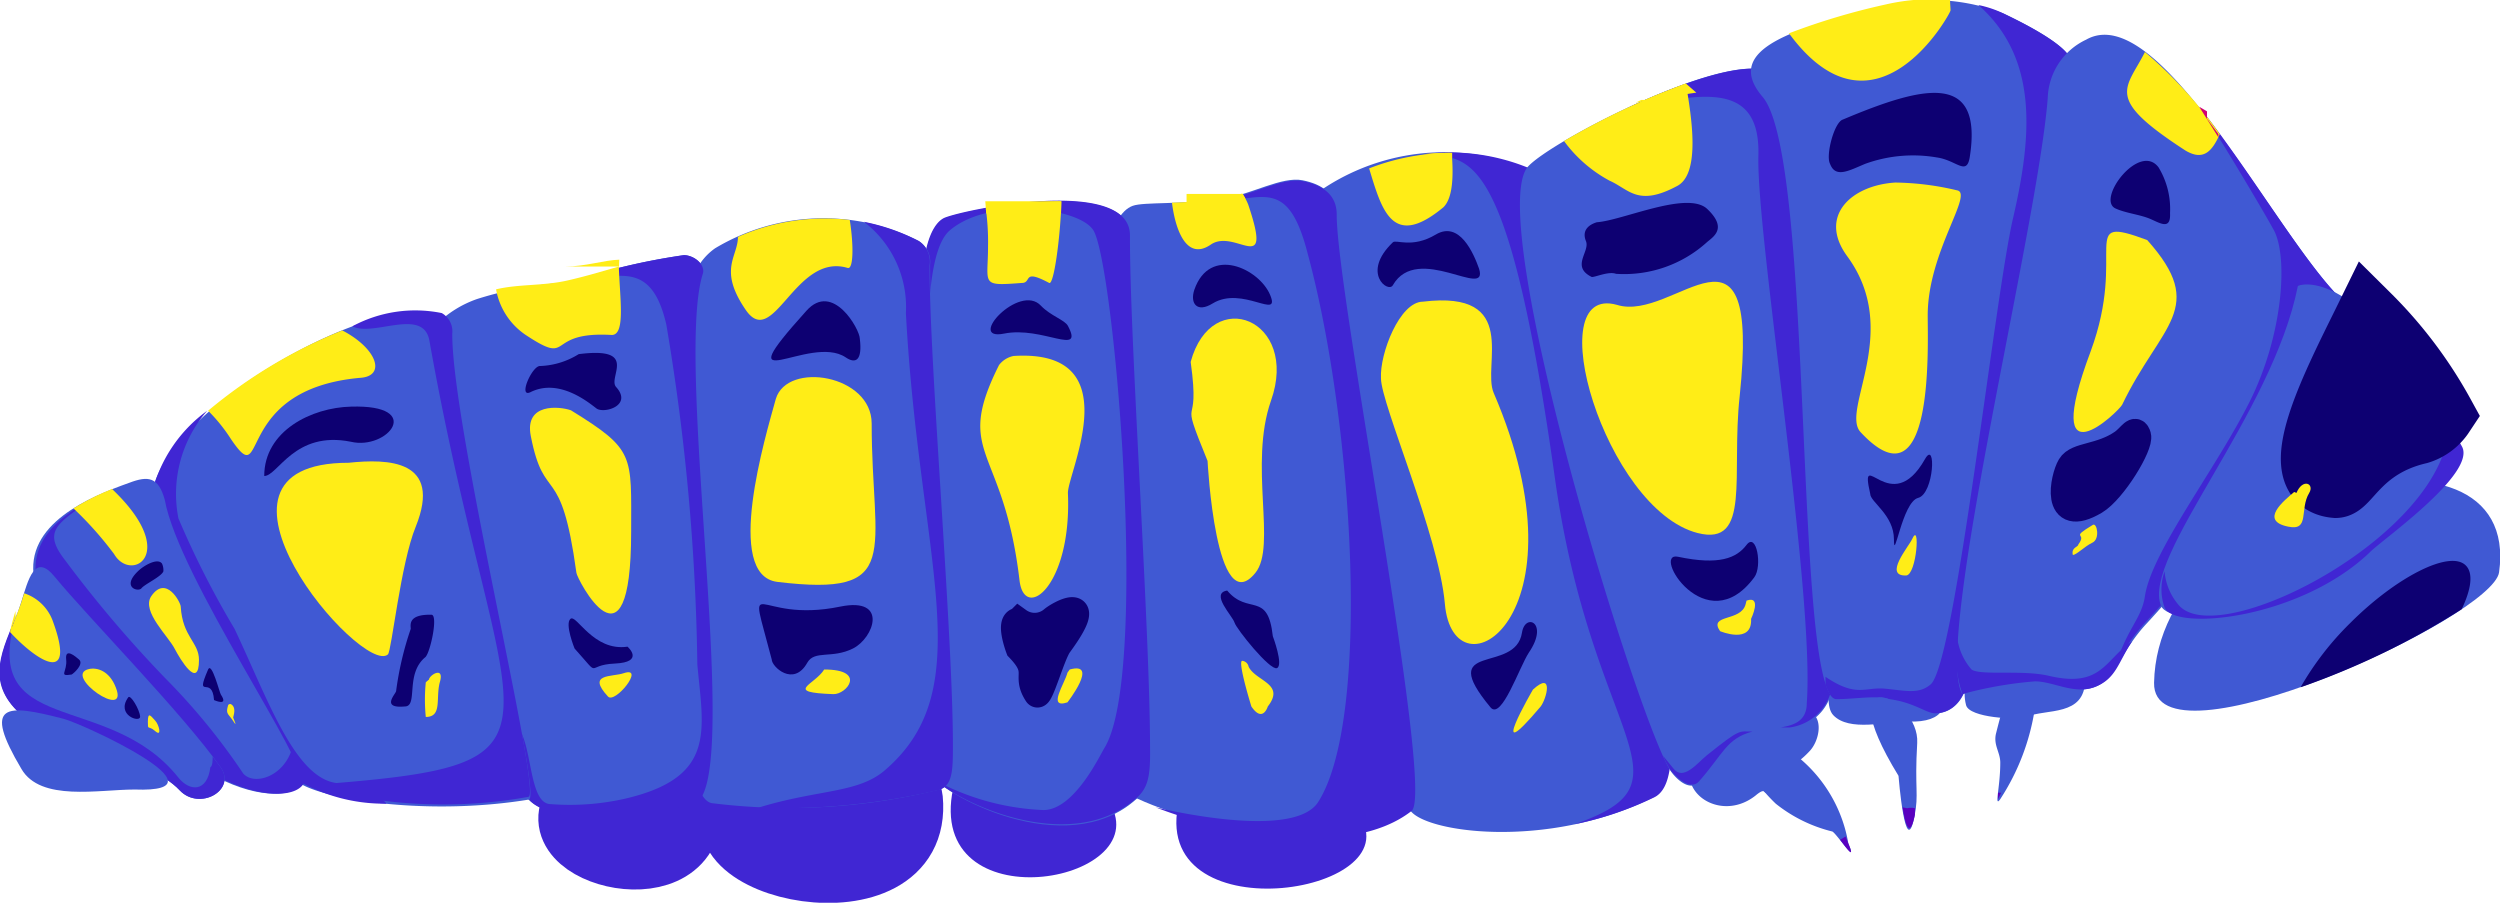 <svg id="Layer_1" data-name="Layer 1" xmlns="http://www.w3.org/2000/svg" viewBox="0 0 54.78 19.78"><defs><style>.cls-1{fill:#4059d3;}.cls-1,.cls-2,.cls-3,.cls-4,.cls-5,.cls-6,.cls-7,.cls-8,.cls-9{fill-rule:evenodd;}.cls-2,.cls-6,.cls-7{fill:#0d0072;}.cls-3,.cls-4{fill:#4026d3;}.cls-3{stroke:#4026d3;}.cls-3,.cls-6,.cls-7{stroke-miterlimit:22.93;}.cls-3,.cls-6{stroke-width:1.42px;}.cls-5{fill:#ffed17;}.cls-6,.cls-7{stroke:#0d0072;}.cls-7{stroke-width:0.57px;}.cls-8{fill:#d10072;}.cls-9{fill:#5a00bf;}</style></defs><title>caterpillars</title><path class="cls-1" d="M54.76,12.54c-.14,1-7.6,4.41-7.56,2.42C47.28,10.78,55.29,8.74,54.76,12.54Z"/><path class="cls-2" d="M53.94,13.35a17,17,0,0,1-3.53,1.71,6.5,6.5,0,0,1,1.09-1.41c1-1,2.18-1.61,2.53-1.26C54.2,12.56,54.15,12.91,53.94,13.35Z"/><path class="cls-3" d="M12.67,17.53S15,17,15.1,17.61C15.27,19.59,11.71,18.71,12.67,17.53Z"/><path class="cls-1" d="M43.08,15.45c.07.28,1.12.33,1.31.26.46-.19,1.29,0,1.3-.81C45.68,14.83,42.72,14,43.08,15.45Z"/><path class="cls-1" d="M41.81,15.81c-.49,0-1.29.23-1.64-.14-.15-.16-.12-.55,0-.9C42.28,14,43.46,15.88,41.81,15.81Z"/><path class="cls-1" d="M38.86,15.74a3.32,3.32,0,0,0-1.39.46c-1.13.89.11,1.94,1,1.23.37-.31,0,.32.58-.52.09-.14.25-.07.61-.46.19-.21.28-.63.07-.81C39.69,15.61,39.56,15.1,38.86,15.74Z"/><path class="cls-4" d="M29.72,17.78s-3.76-1-3.91-.11C25.28,20.51,31.13,19.56,29.72,17.78Z"/><path class="cls-4" d="M24.27,17.52s-3.27-1-3.41-.11C20.41,20.27,25.49,19.31,24.27,17.52Z"/><path class="cls-3" d="M16.3,17.41s3.58-.68,3.65.1C20.2,20.14,14.84,19,16.3,17.41Z"/><path class="cls-1" d="M24.82,4.51c-.25.09-.52.47-.57,1.29-.17,2.77-.41,10.34.14,11.35.26.48,4.69,2,6.53.6.52-.4-1.65-11.37-1.64-13.07,0-.42-.29-.64-.74-.73s-1.12.31-1.72.4C25.9,4.49,25.07,4.42,24.82,4.51Z"/><path class="cls-1" d="M33.89,3.89A4.81,4.81,0,0,0,29,4.13c-.25.14.26.51.2,1.36-.19,2.87,1.08,11.2,1.69,12.25.29.5,3,.89,5.32-.26,1.5-.73-2.09-10.11-2.07-13A.63.63,0,0,0,33.89,3.89Z"/><path class="cls-4" d="M31.18,3.38c1,.11,1.85-.32,2.89,7.09.81,5.78,3.17,6.65.43,7.59a7.34,7.34,0,0,0,1.75-.59c1.5-.73-2.09-10.11-2.07-13a.63.63,0,0,0-.28-.6A4.54,4.54,0,0,0,31.18,3.38Z"/><path class="cls-1" d="M20.71,4.78c-.21.09-.43.45-.48,1.24-.14,2.66-.35,9.93.12,10.9.22.46,3,2,4.56.58.25-.22.31-.47.3-1.09,0-2.6-.45-9-.44-11.23C24.78,3.87,21.21,4.58,20.71,4.78Z"/><path class="cls-4" d="M20.07,11.58h.3c.17-1.16-.42-5.79.44-6.53s2.84-.51,3.15,0c.46.76,1.23,9.74.24,11.34-.11.18-.66,1.35-1.33,1.36a5.46,5.46,0,0,1-2.34-.63c.7.58,3,1.58,4.37.37.25-.22.31-.47.3-1.09,0-2.6-.45-9-.44-11.24,0-1.3-3.56-.59-4.06-.39-.21.09-.43.45-.48,1.24C20.17,7.25,20.09,9.46,20.07,11.58Z"/><path class="cls-1" d="M20.13,5.28a4.62,4.62,0,0,0-4.46.16,1.3,1.3,0,0,0-.55,1.16c-.17,2.49-.56,10.89.49,11a13.62,13.62,0,0,0,4.93-.29c.35-.07.35-.44.35-1,0-2.44-.52-8.4-.51-10.51A.54.54,0,0,0,20.13,5.28Z"/><path class="cls-5" d="M18.62,4.82a4.7,4.7,0,0,0-2.45.37c0,.44-.44.71.17,1.6s1.08-1.26,2.23-.92C18.7,5.92,18.71,5.39,18.62,4.82Z"/><path class="cls-4" d="M20.13,5.28a4.44,4.44,0,0,0-1.2-.42,2.35,2.35,0,0,1,.92,2c.29,5.43,1.64,8.19-.44,10-.59.53-1.48.43-2.8.84a15,15,0,0,0,3.92-.38c.35-.07.35-.44.35-1,0-2.44-.52-8.4-.51-10.51A.54.54,0,0,0,20.13,5.28Z"/><path class="cls-1" d="M9,8c-.32,2.32,1.94,8.62,2.54,9.47.28.4,1.58.57,3.59.12C16.33,17.38,14.76,8,15.4,6c.06-.19-.17-.4-.41-.41a14.42,14.42,0,0,0-2.53.6,8,8,0,0,0-2,.36A2.36,2.36,0,0,0,9,8Z"/><path class="cls-4" d="M11.21,16.77a5,5,0,0,0,.38.74c.28.4,1.58.57,3.59.12C16.33,17.38,14.76,8,15.4,6c.06-.19-.17-.4-.41-.41a14.42,14.42,0,0,0-2.53.6l-.08,0c1.07-.07,1.87-.6,2.22.92a48.24,48.24,0,0,1,.68,7.45c.13,1.44.43,2.47-1.58,2.94a5.47,5.47,0,0,1-1.63.12c-.47,0-.4-1.19-.69-1.64A6.9,6.9,0,0,0,11.21,16.77Z"/><path class="cls-1" d="M9.69,6.92c-1.31-.64-6.24,2.07-6.37,4C3.17,13,6,16.28,6.47,17.07c.23.37,2.69.85,5.12.45.31-.05-1.68-8.1-1.67-10.15A.46.46,0,0,0,9.69,6.92Z"/><path class="cls-5" d="M7.5,7.24A10.93,10.93,0,0,0,4.56,9a3.65,3.65,0,0,1,.5.62c.82,1.21,0-1.08,2.82-1.34C8.47,8.25,8.27,7.64,7.5,7.24Z"/><path class="cls-4" d="M4.54,9a3.15,3.15,0,0,0-1.22,1.84C3.17,13,6,16.28,6.47,17.07a3.77,3.77,0,0,0,2,.54,1.32,1.32,0,0,0-1.08-.45c-.93-.1-1.53-1.86-2.25-3.38a19.86,19.86,0,0,1-1.23-2.42A2.77,2.77,0,0,1,4.54,9Z"/><path class="cls-1" d="M33.45,3.69C32.59,5,35.8,15.51,36.58,16.85c.09.16.43.53.65.28.72-.81.6-1.16,2-1.16a1.09,1.09,0,0,0,.94-1.13c0-1.63,1.61-5.76,1.06-8.62C40.82,4.14,39,3,39,1.95,39,.46,33.83,3.13,33.45,3.69Z"/><path class="cls-4" d="M36.44,16.56c.05.12.1.21.14.28s.43.53.65.28c.53-.6.6-.94,1.17-1.09h0c-.3,0-.25-.08-1,.52-.21.17-.52.58-.74.28Z"/><path class="cls-4" d="M35.66,2.36c1.44-.24,2.92-.7,2.87,1.05s1.24,9.61,1.06,12c0,.44-.37.49-.57.53h.2a1.09,1.09,0,0,0,.94-1.13c0-1.63,1.61-5.76,1.06-8.62C40.82,4.14,39,3,39,1.95c0-.85-1.68-.34-3.2.35l-.12.06Z"/><path class="cls-1" d="M43.91.3A4.36,4.36,0,0,0,41.31.12c-1.95.49-3.59.94-2.69,2,1.15,1.33.67,13.11,1.62,13.2.43,0,.87-.09,1.17,0,.54.07.81.31,1,.31.37,0,.7-.31.73-.92.1-2.32,2.23-10.89,2.25-13.33C45.41,1,44.09.39,43.91.3Z"/><path class="cls-5" d="M42.73,0a4.5,4.5,0,0,0-1.42.1,14.88,14.88,0,0,0-2.11.63c1.89,2.57,3.54-.44,3.54-.5S42.73.09,42.73,0Z"/><path class="cls-4" d="M43.91.3a2.35,2.35,0,0,0-.56-.19c1.33,1.17,1.17,2.9.76,4.67S42.84,14.58,42.3,15c-.26.22-.56.13-1,.09s-.62.2-1.3-.26V15c.07.2.14.31.23.32.43,0,.87-.09,1.17,0,.54.07.81.31,1,.31.37,0,.7-.31.73-.92.1-2.32,2.23-10.89,2.25-13.33C45.41,1,44.09.39,43.91.3Z"/><path class="cls-1" d="M51.71,6.87c-1.43-.75-4.24-7-6-6a1.46,1.46,0,0,0-.84,1.28C44.65,5,42.35,14.17,43,15.21c0,0,.69-.21,1.59-.28.41,0,.86.3,1.32.12s.54-.76,1.13-1.39C49.16,11.37,52.09,7.06,51.71,6.87Z"/><path class="cls-4" d="M48.19,2.34C48.63,3,49.6,4.63,49.8,5c.35.56.24,2.32-.51,3.81S47.15,12.08,47,13.06c-.07.49-.39.71-.63,1.49a4.59,4.59,0,0,1,.61-.88c2.16-2.3,5.09-6.6,4.71-6.8C50.86,6.42,49.51,4,48.19,2.34Z"/><path class="cls-1" d="M50.35,6.27c-.56,2.82-3.42,5.93-3,7,.22.53,3,.25,4.52-1.23.29-.28,2.3-1.7,2-2.29C51.74,5.72,50.35,6.24,50.35,6.27Z"/><path class="cls-4" d="M47.43,12.52a1.18,1.18,0,0,0,0,.79c.22.53,3,.25,4.52-1.23.29-.28,2.3-1.7,2-2.29l-.29-.52c0,2.4-5,5-5.91,4A1.29,1.29,0,0,1,47.43,12.52Z"/><path class="cls-6" d="M53.51,9.08a9.39,9.39,0,0,0-1.62-2.15c-.73,1.49-1.86,3.61-.71,3.71.26,0,.54-.88,1.82-1.18A.94.94,0,0,0,53.51,9.08Z"/><path class="cls-1" d="M2.83,10.58c-.87.31-2.3.9-2.08,2.11.15.83,1.82,3.07,3.86,4.26.88.52,1.8.57,2,.21s-2.7-4.52-3-6.21C3.47,10.45,3.25,10.42,2.83,10.58Z"/><path class="cls-4" d="M2,10.95c-.7.36-1.35.9-1.2,1.74s1.82,3.07,3.86,4.26c.88.52,1.8.57,2,.21,0-.1-.06-.38-.26-.76-.18.62-.83.82-1.07.55a14.1,14.1,0,0,0-1.7-2.08,26.43,26.43,0,0,1-2.2-2.59C.94,11.65,1.22,11.49,2,10.95Z"/><path class="cls-1" d="M3.94,17.32c.43.45,1.24,0,.9-.5C4,15.63,1.95,13.55,1.2,12.64c-.44-.54-.58.06-.74.57-.27.87-.89,1.64,0,2.44C1.06,16.18,3.24,16.57,3.94,17.32Z"/><path class="cls-4" d="M3.94,17.32c.43.45,1.24,0,.9-.5l-.18-.24c0,.06,0,.21-.05.23-.07.55-.45.54-.7.23-1.55-1.95-4.41-.84-3.54-3.6-.29.78-.73,1.48.08,2.21C1.06,16.18,3.24,16.57,3.94,17.32Z"/><path class="cls-4" d="M7.72,7.15c.46.24,1.56-.43,1.69.32C11,16.39,13,16.73,6.84,17.2a.18.18,0,0,0-.1,0,10.52,10.52,0,0,0,4.84.26c.31-.05-1.68-8.1-1.67-10.15a.46.46,0,0,0-.23-.45A2.91,2.91,0,0,0,7.72,7.15Z"/><path class="cls-4" d="M44.9,14.81c-.58-.14-1.5,0-1.7-.14a1.32,1.32,0,0,1-.32-.76A2.85,2.85,0,0,0,43,15.21s.69-.21,1.59-.28c.41,0,.86.3,1.32.12s.5-.53.81-1v0C46.12,14.45,46.06,15.08,44.9,14.81Z"/><path class="cls-5" d="M11.63,9.55c.3,1.54.66.51,1,3,0,.11,1.2,2.44,1.2-.9,0-1.69.09-1.79-1.32-2.66C12.25,8.9,11.49,8.83,11.63,9.55Z"/><path class="cls-5" d="M17,8.74c.25-.83,2.1-.53,2.1.54,0,2.84.72,3.81-2.07,3.47C15.86,12.6,16.77,9.57,17,8.74Z"/><path class="cls-5" d="M21.89,8c-1,2,.1,1.74.45,4.72.11.91,1.15.12,1.06-1.92,0-.46,1.36-3.16-1.19-3A.53.53,0,0,0,21.89,8Z"/><path class="cls-5" d="M26.09,7.93c.23,1.65-.3.53.37,2.17,0,0,.18,3.53,1.05,2.45.47-.58-.15-2.37.34-3.77C28.48,7,26.55,6.23,26.09,7.93Z"/><path class="cls-5" d="M30.26,8.29c0,.56,1.27,3.45,1.4,4.94.18,2.13,3.2.33,1.07-4.62-.26-.6.6-2.26-1.55-2C30.67,6.61,30.23,7.75,30.26,8.29Z"/><path class="cls-5" d="M37.2,11.68c1.18.3.73-1.27.92-3,.46-4.38-1.42-1.6-2.69-2C33.71,6.2,35.17,11.16,37.2,11.68Z"/><path class="cls-5" d="M41.53,4a6.11,6.11,0,0,1,1.35.17c.38.06-.64,1.35-.64,2.74,0,.71.14,4.29-1.47,2.56-.45-.48.91-2.21-.29-3.85C39.83,4.74,40.56,4.06,41.53,4Z"/><path class="cls-5" d="M47.05,5.26c1.34,1.5.3,1.84-.55,3.61-.07.14-1.81,1.82-.69-1.17C46.63,5.48,45.49,4.68,47.05,5.26Z"/><path class="cls-5" d="M7.64,10.14c-3.75,0,.3,4.69.86,4.2.08-.07.28-2,.61-2.8C9.7,10.07,8.5,10.05,7.64,10.14Z"/><path class="cls-5" d="M3.83,14.22c.12.23.53.91.53.24,0-.39-.36-.5-.4-1.17,0-.08-.32-.71-.65-.22C3.1,13.4,3.69,13.94,3.83,14.22Z"/><path class="cls-5" d="M2.54,15.07c-.14-.37-.41-.45-.59-.41C1.36,14.79,2.83,15.81,2.54,15.07Z"/><path class="cls-2" d="M1.73,14.45c-.07-.06-.31-.27-.28,0s-.18.38.12.33C1.61,14.76,1.85,14.55,1.73,14.45Z"/><path class="cls-2" d="M3.55,12.35c-.1-.14-.42.06-.52.16-.38.36,0,.47.07.38s.43-.25.48-.37A.35.35,0,0,0,3.55,12.35Z"/><path class="cls-2" d="M5.79,10.43c.3,0,.66-1,1.9-.75.8.19,1.63-.82,0-.77C6.83,8.93,5.79,9.44,5.79,10.43Z"/><path class="cls-2" d="M11.63,8.59c.63-.31,1.28.24,1.44.36s.8-.06.43-.47c-.19-.21.51-.89-.82-.72a1.71,1.71,0,0,1-.84.26C11.66,8,11.34,8.74,11.63,8.59Z"/><path class="cls-2" d="M18.53,7.83c.22.15.37.07.31-.41,0-.2-.59-1.26-1.17-.61C15.84,8.84,17.74,7.3,18.53,7.83Z"/><path class="cls-2" d="M22,7.31c.84-.17,1.76.51,1.4-.17-.07-.13-.38-.22-.59-.44C22.34,6.19,21.16,7.48,22,7.31Z"/><path class="cls-2" d="M26.17,6.35c-.1.3.06.51.4.3.65-.4,1.5.38,1.26-.19S26.51,5.37,26.17,6.35Z"/><path class="cls-2" d="M30.52,6.25c-.1.18-.7-.27,0-.94.07-.07.42.14.94-.17s.83.41.95.75C32.62,6.58,31.06,5.31,30.52,6.25Z"/><path class="cls-2" d="M34.75,5.28c.1.23-.34.56.13.79.09,0,.37-.13.53-.07a2.7,2.7,0,0,0,2-.7c.16-.13.43-.31,0-.72s-1.85.25-2.42.29C34.89,4.9,34.64,5,34.75,5.28Z"/><path class="cls-2" d="M40.1,3.59c.12.32.41.15.77,0a3.07,3.07,0,0,1,1.57-.14c.43.06.65.41.72,0,.3-1.89-1-1.58-2.78-.83C40.19,2.68,40,3.41,40.1,3.59Z"/><path class="cls-2" d="M46.36,4.57c.22.1.52.13.74.22s.47.27.45-.12a1.76,1.76,0,0,0-.25-1C46.88,3.1,45.92,4.38,46.36,4.57Z"/><path class="cls-2" d="M9,13.78a7,7,0,0,0-.32,1.36c0,.06-.35.39.19.34.3,0,0-.71.45-1.08.11-.1.29-.94.13-.93C8.93,13.46,9,13.7,9,13.78Z"/><path class="cls-2" d="M13.75,14.17s.39.34-.28.37-.27.35-.88-.33c0,0-.22-.54-.09-.65S13,14.28,13.75,14.17Z"/><path class="cls-2" d="M4.56,14.67c-.3.7.09.1.13.67,0,0,.33.15.15-.12C4.81,15.18,4.64,14.49,4.56,14.67Z"/><path class="cls-2" d="M2.81,15.28c-.28.39.27.57.26.42S2.86,15.21,2.81,15.28Z"/><path class="cls-2" d="M16.91,14.45c0,.16.48.61.78.07.16-.28.54-.08,1-.31s.78-1.13-.27-.92C16.5,13.69,16.37,12.37,16.91,14.45Z"/><path class="cls-7" d="M23.06,13.57c.14-.12,1-.6.15.56-.16.22-.42,1.19-.49,1.08-.28-.43.11-.47-.4-1,0,0-.23-.61,0-.61A.6.6,0,0,0,23.06,13.57Z"/><path class="cls-2" d="M26.89,12.94c.46.55.89,0,1,1,0,0,.24.64.09.7s-.89-.86-.93-1S26.51,13,26.89,12.94Z"/><path class="cls-2" d="M33.35,13.86c-.14.93-1.91.17-.69,1.64.24.29.63-.88.84-1.2C33.95,13.64,33.42,13.42,33.35,13.86Z"/><path class="cls-2" d="M36.77,12.2c-.6-.13.61,1.88,1.67.45.18-.24.05-1-.17-.71S37.67,12.39,36.77,12.2Z"/><path class="cls-2" d="M42.18,10.06c-.75,1.33-1.45-.34-1.2.76,0,.18.52.46.52,1s.18-.82.53-.91S42.43,9.62,42.18,10.06Z"/><path class="cls-7" d="M46.51,9.69c-.49.34-1,.27-1.15.52s-.38,1.33.55.78c.4-.24,1-1.23.94-1.44S46.69,9.56,46.51,9.69Z"/><path class="cls-5" d="M9.33,14.95a3.81,3.81,0,0,0,0,.76c.37,0,.21-.42.31-.77s-.23-.15-.24-.05Z"/><path class="cls-5" d="M13.67,14.75c-.26.09-.82,0-.35.51C13.47,15.44,14.15,14.59,13.67,14.75Z"/><path class="cls-5" d="M3.24,15.81c0,.21,0,.07.16.21s.08-.15,0-.23S3.24,15.57,3.24,15.81Z"/><path class="cls-5" d="M18.06,14.67c-.21.34-.9.5.2.54C18.55,15.22,19,14.67,18.06,14.67Z"/><path class="cls-5" d="M23.39,14.74c-.06.24-.45.8,0,.65,0,0,.7-.9.05-.72Z"/><path class="cls-5" d="M27.36,14.61c.16.32.81.37.42.87,0,0-.11.37-.36,0,0,0-.31-1-.2-1A.16.16,0,0,1,27.36,14.61Z"/><path class="cls-5" d="M33.59,15.11s-1.07,1.84.17.37C33.89,15.31,34.05,14.69,33.59,15.11Z"/><path class="cls-5" d="M38.25,13.24c-.1.39-.82.21-.56.59,0,0,.71.3.68-.27,0,0,.25-.52-.1-.4Z"/><path class="cls-5" d="M41.9,11.81c-.07.16-.64.82-.13.8C42,12.59,42.08,11.41,41.9,11.81Z"/><path class="cls-5" d="M45.86,11.5c-.53.32-.11.15-.32.43,0,.06-.16.06-.12.23.08,0,.26-.19.43-.27S45.95,11.45,45.86,11.5Z"/><path class="cls-5" d="M5,15.45c-.06.2,0,.18.11.35s0-.06,0-.08.08-.22-.05-.29A.05.05,0,0,0,5,15.45Z"/><path class="cls-5" d="M.22,13.85c.62.67,1.46,1.17.93-.26A1,1,0,0,0,.53,13l-.07.22C.39,13.42.3,13.64.22,13.85Z"/><path class="cls-5" d="M.22,13.85l0,0a4,4,0,0,1,.12-.46l0,.07h0l0,.07h0l-.07.18h0l0,.06h0Z"/><path class="cls-1" d="M1.39,15.75c.43.11,3.72,1.63,1.56,1.55-.79,0-2.06.27-2.48-.45C-.39,15.4.12,15.42,1.39,15.75Z"/><path class="cls-5" d="M23.26,4.41a9.37,9.37,0,0,0-1.66.16,5.2,5.2,0,0,1,.05.82c0,.85-.18.88.74.81.23,0,0-.32.6,0C23.09,6.25,23.23,5.25,23.26,4.41Z"/><path class="cls-5" d="M13.56,5.84c-.34.1-.71.21-1.1.3-.55.13-1.09.08-1.59.2a1.52,1.52,0,0,0,.65,1c1.06.7.39-.09,1.89,0C13.71,7.33,13.58,6.53,13.56,5.84Z"/><path class="cls-5" d="M13.56,5.84H12.39c.44,0,.84-.14,1.18-.15C13.56,6,13.56,5.9,13.56,5.84Z"/><path class="cls-4" d="M26,4.43c1.52.14,2.16-.82,2.66,1.15,1,3.71,1.39,10.18.22,12-.56.85-3.51.12-3.56.11,1.46.57,4.24,1.15,5.61.08.52-.4-1.65-11.37-1.64-13.07,0-.42-.29-.64-.74-.73s-1.12.31-1.72.4A8.15,8.15,0,0,1,26,4.43Z"/><path class="cls-5" d="M31.81,3.35A4.94,4.94,0,0,0,30,3.69c.28.92.51,1.78,1.63.85C31.84,4.33,31.85,3.84,31.81,3.35Z"/><path class="cls-5" d="M36.94,1.83a16.5,16.5,0,0,0-2.67,1.26,3,3,0,0,0,1,.87c.43.19.62.58,1.49.11C37.26,3.79,37.07,2.58,36.94,1.83Z"/><path class="cls-5" d="M36.94,1.83l-.71.28h0l-.18.08,0,0,0,0h0l0,0,0,0h-.09l-.12.06h0c.46-.08.92-.17,1.33-.22Z"/><path class="cls-5" d="M48.64,2.94A9.36,9.36,0,0,0,47,1.14c-.42.83-.9,1,.89,2.16C48.28,3.53,48.47,3.32,48.64,2.94Z"/><path class="cls-5" d="M27.22,4.24a3,3,0,0,1-.39.1,9.22,9.22,0,0,1-1.15.1c.07.57.31,1.29.85.92s1.37.75.82-.88A1.2,1.2,0,0,0,27.22,4.24Z"/><path class="cls-5" d="M31.18,3.38a3.67,3.67,0,0,1,.64.08V3.35A4.55,4.55,0,0,0,31.18,3.38Z"/><path class="cls-8" d="M48.19,2.34l.42.67,0-.07-.2-.27h0l-.05-.07v0l0-.06,0,0,0-.05,0,0,0-.05Z"/><path class="cls-5" d="M21.61,4.68a3.67,3.67,0,0,1,1.64,0c0-.09,0-.18,0-.27H21.59Z"/><path class="cls-5" d="M2.42,10.73a5.16,5.16,0,0,0-.81.41,7.74,7.74,0,0,1,.89,1c.37.64,1.46,0-.05-1.43Z"/><path class="cls-5" d="M1.6,11.14l0,0L2,10.95Z"/><path class="cls-1" d="M40.5,18.48a3.11,3.11,0,0,0-1.59-2.22c-1.08-.49-.87.52,0,1.35a3.2,3.2,0,0,0,1.24.61C40.25,18.27,40.72,19,40.5,18.48Z"/><path class="cls-9" d="M40.5,18.48l-.06-.15h0l-.12.07C40.47,18.6,40.66,18.86,40.5,18.48Z"/><path class="cls-1" d="M41.6,17s.15,1.89.35.89c.1-.5,0-.59.06-1.61S40,14.39,41.6,17Z"/><path class="cls-9" d="M41.69,17.69c.06.4.16.7.27.16l0-.14a.37.37,0,0,0-.17,0Z"/><path class="cls-1" d="M43.74,16.06c-.07.26.09.42.09.65,0,.55-.14,1,0,.8a5,5,0,0,0,.76-2C44.11,15.16,44.11,14.58,43.74,16.06Z"/><path class="cls-9" d="M43.78,17.33c0,.22,0,.32,0,.18l.07-.14-.07,0Z"/><path class="cls-5" d="M26,4.43a5.13,5.13,0,0,0,1.29-.08l-.06-.1H26Z"/><path class="cls-5" d="M50.27,10.78c-.21.18-.78.63-.13.76.48.1.24-.38.46-.74.12-.2-.14-.33-.28,0Z"/></svg>